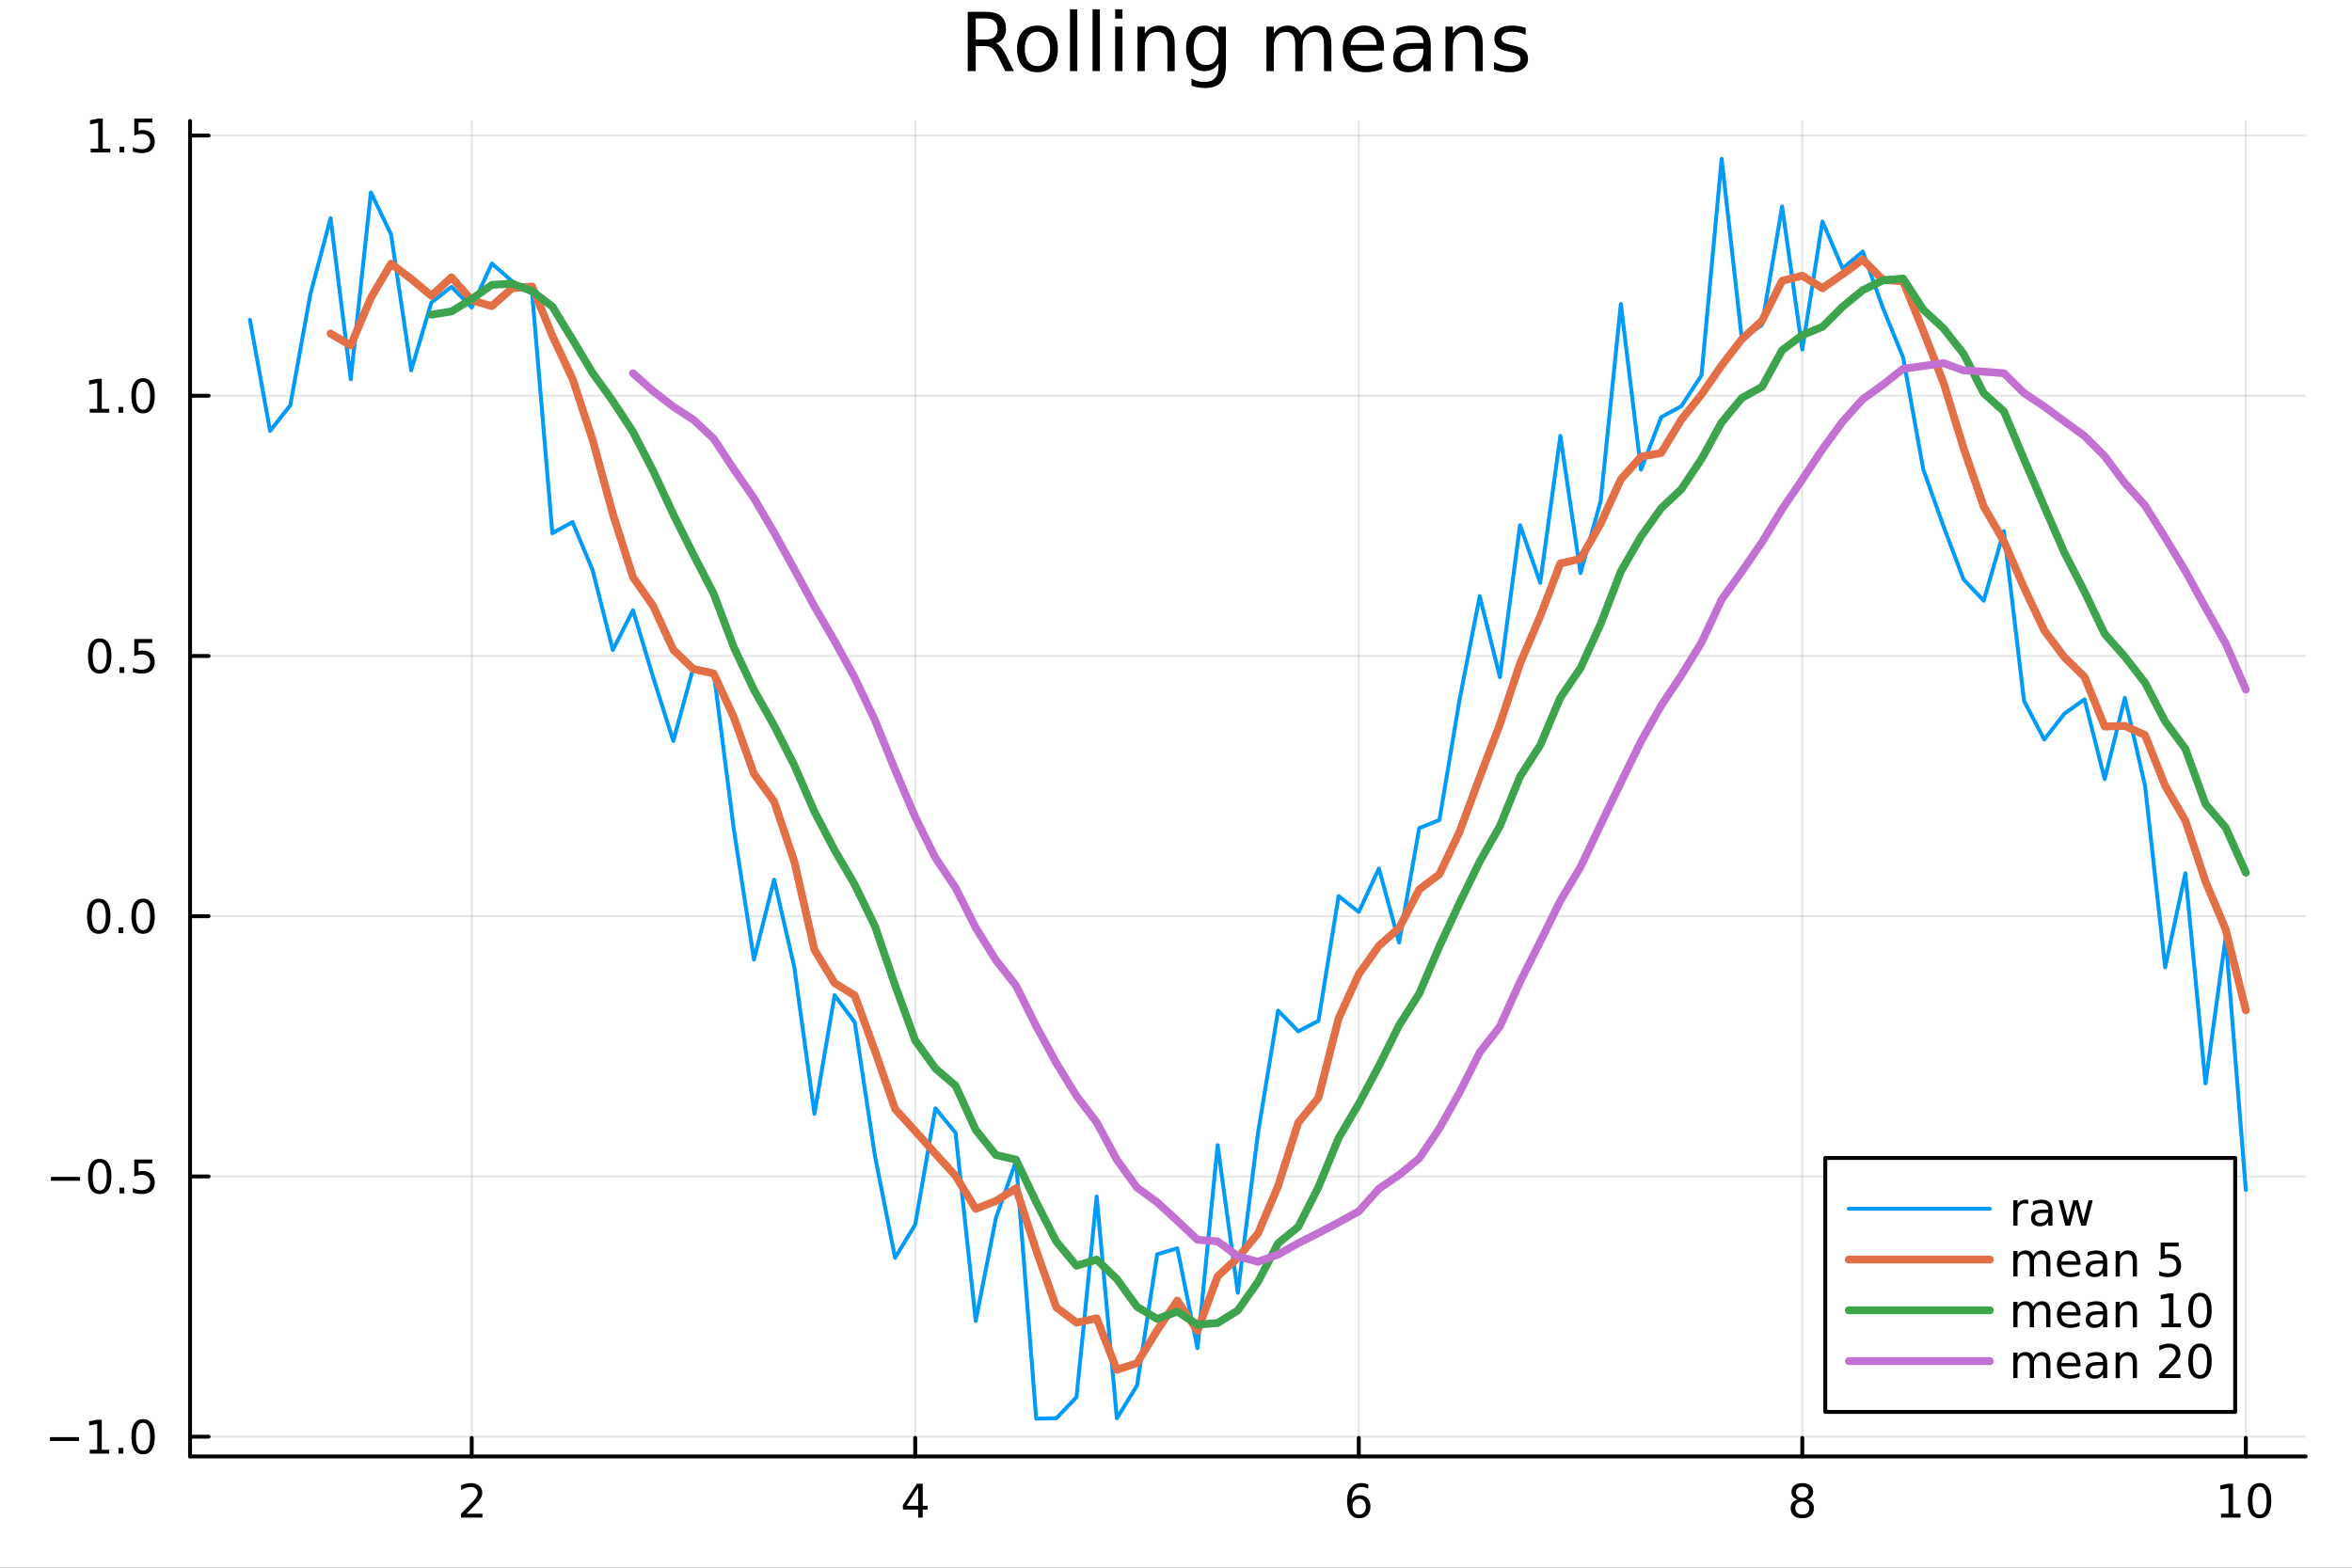<?xml version="1.0" encoding="utf-8"?>
<svg xmlns="http://www.w3.org/2000/svg" xmlns:xlink="http://www.w3.org/1999/xlink" width="600" height="400" viewBox="0 0 2400 1600">
<rect x="0" y="0" width="2400" height="1600" fill="#333333" stroke="none"/>
<defs>
  <clipPath id="clip680">
    <rect x="0" y="0" width="2400" height="1600"/>
  </clipPath>
</defs>
<path clip-path="url(#clip680)" d="M0 1600 L2400 1600 L2400 0 L0 0  Z" fill="#ffffff" fill-rule="evenodd" fill-opacity="1"/>
<defs>
  <clipPath id="clip681">
    <rect x="480" y="0" width="1681" height="1600"/>
  </clipPath>
</defs>
<path clip-path="url(#clip680)" d="M193.936 1486.45 L2352.76 1486.45 L2352.76 123.472 L193.936 123.472  Z" fill="#ffffff" fill-rule="evenodd" fill-opacity="1"/>
<defs>
  <clipPath id="clip682">
    <rect x="193" y="123" width="2160" height="1364"/>
  </clipPath>
</defs>
<polyline clip-path="url(#clip682)" style="stroke:#000000; stroke-linecap:round; stroke-linejoin:round; stroke-width:2; stroke-opacity:0.1; fill:none" points="481.326,1486.45 481.326,123.472 "/>
<polyline clip-path="url(#clip682)" style="stroke:#000000; stroke-linecap:round; stroke-linejoin:round; stroke-width:2; stroke-opacity:0.1; fill:none" points="933.909,1486.45 933.909,123.472 "/>
<polyline clip-path="url(#clip682)" style="stroke:#000000; stroke-linecap:round; stroke-linejoin:round; stroke-width:2; stroke-opacity:0.1; fill:none" points="1386.49,1486.45 1386.49,123.472 "/>
<polyline clip-path="url(#clip682)" style="stroke:#000000; stroke-linecap:round; stroke-linejoin:round; stroke-width:2; stroke-opacity:0.1; fill:none" points="1839.07,1486.45 1839.07,123.472 "/>
<polyline clip-path="url(#clip682)" style="stroke:#000000; stroke-linecap:round; stroke-linejoin:round; stroke-width:2; stroke-opacity:0.1; fill:none" points="2291.66,1486.45 2291.66,123.472 "/>
<polyline clip-path="url(#clip682)" style="stroke:#000000; stroke-linecap:round; stroke-linejoin:round; stroke-width:2; stroke-opacity:0.1; fill:none" points="193.936,1466.3 2352.76,1466.3 "/>
<polyline clip-path="url(#clip682)" style="stroke:#000000; stroke-linecap:round; stroke-linejoin:round; stroke-width:2; stroke-opacity:0.1; fill:none" points="193.936,1200.7 2352.76,1200.7 "/>
<polyline clip-path="url(#clip682)" style="stroke:#000000; stroke-linecap:round; stroke-linejoin:round; stroke-width:2; stroke-opacity:0.1; fill:none" points="193.936,935.105 2352.76,935.105 "/>
<polyline clip-path="url(#clip682)" style="stroke:#000000; stroke-linecap:round; stroke-linejoin:round; stroke-width:2; stroke-opacity:0.1; fill:none" points="193.936,669.509 2352.76,669.509 "/>
<polyline clip-path="url(#clip682)" style="stroke:#000000; stroke-linecap:round; stroke-linejoin:round; stroke-width:2; stroke-opacity:0.1; fill:none" points="193.936,403.914 2352.76,403.914 "/>
<polyline clip-path="url(#clip682)" style="stroke:#000000; stroke-linecap:round; stroke-linejoin:round; stroke-width:2; stroke-opacity:0.1; fill:none" points="193.936,138.318 2352.76,138.318 "/>
<polyline clip-path="url(#clip680)" style="stroke:#000000; stroke-linecap:round; stroke-linejoin:round; stroke-width:4; stroke-opacity:1; fill:none" points="193.936,1486.45 2352.76,1486.45 "/>
<polyline clip-path="url(#clip680)" style="stroke:#000000; stroke-linecap:round; stroke-linejoin:round; stroke-width:4; stroke-opacity:1; fill:none" points="481.326,1486.45 481.326,1467.55 "/>
<polyline clip-path="url(#clip680)" style="stroke:#000000; stroke-linecap:round; stroke-linejoin:round; stroke-width:4; stroke-opacity:1; fill:none" points="933.909,1486.45 933.909,1467.55 "/>
<polyline clip-path="url(#clip680)" style="stroke:#000000; stroke-linecap:round; stroke-linejoin:round; stroke-width:4; stroke-opacity:1; fill:none" points="1386.49,1486.45 1386.49,1467.55 "/>
<polyline clip-path="url(#clip680)" style="stroke:#000000; stroke-linecap:round; stroke-linejoin:round; stroke-width:4; stroke-opacity:1; fill:none" points="1839.07,1486.45 1839.07,1467.55 "/>
<polyline clip-path="url(#clip680)" style="stroke:#000000; stroke-linecap:round; stroke-linejoin:round; stroke-width:4; stroke-opacity:1; fill:none" points="2291.66,1486.45 2291.66,1467.55 "/>
<path clip-path="url(#clip680)" d="M475.979 1544.91 L492.298 1544.91 L492.298 1548.85 L470.354 1548.85 L470.354 1544.91 Q473.016 1542.16 477.599 1537.53 Q482.206 1532.88 483.386 1531.53 Q485.632 1529.01 486.511 1527.27 Q487.414 1525.51 487.414 1523.82 Q487.414 1521.07 485.47 1519.33 Q483.548 1517.6 480.446 1517.6 Q478.247 1517.6 475.794 1518.36 Q473.363 1519.13 470.585 1520.68 L470.585 1515.95 Q473.409 1514.82 475.863 1514.24 Q478.317 1513.66 480.354 1513.66 Q485.724 1513.66 488.919 1516.35 Q492.113 1519.03 492.113 1523.52 Q492.113 1525.65 491.303 1527.57 Q490.516 1529.47 488.409 1532.07 Q487.831 1532.74 484.729 1535.95 Q481.627 1539.15 475.979 1544.91 Z" fill="#000000" fill-rule="nonzero" fill-opacity="1" /><path clip-path="url(#clip680)" d="M936.918 1518.36 L925.113 1536.81 L936.918 1536.81 L936.918 1518.36 M935.691 1514.29 L941.571 1514.29 L941.571 1536.81 L946.501 1536.81 L946.501 1540.7 L941.571 1540.7 L941.571 1548.85 L936.918 1548.85 L936.918 1540.7 L921.316 1540.7 L921.316 1536.19 L935.691 1514.29 Z" fill="#000000" fill-rule="nonzero" fill-opacity="1" /><path clip-path="url(#clip680)" d="M1386.9 1529.7 Q1383.75 1529.7 1381.9 1531.86 Q1380.07 1534.01 1380.07 1537.76 Q1380.07 1541.49 1381.9 1543.66 Q1383.75 1545.82 1386.9 1545.82 Q1390.04 1545.82 1391.87 1543.66 Q1393.73 1541.49 1393.73 1537.76 Q1393.73 1534.01 1391.87 1531.86 Q1390.04 1529.7 1386.9 1529.7 M1396.18 1515.05 L1396.18 1519.31 Q1394.42 1518.48 1392.61 1518.04 Q1390.83 1517.6 1389.07 1517.6 Q1384.44 1517.6 1381.99 1520.72 Q1379.56 1523.85 1379.21 1530.17 Q1380.58 1528.15 1382.64 1527.09 Q1384.7 1526 1387.17 1526 Q1392.38 1526 1395.39 1529.17 Q1398.42 1532.32 1398.42 1537.76 Q1398.42 1543.08 1395.28 1546.3 Q1392.13 1549.52 1386.9 1549.52 Q1380.9 1549.52 1377.73 1544.94 Q1374.56 1540.33 1374.56 1531.6 Q1374.56 1523.41 1378.45 1518.55 Q1382.34 1513.66 1388.89 1513.66 Q1390.65 1513.66 1392.43 1514.01 Q1394.23 1514.36 1396.18 1515.05 Z" fill="#000000" fill-rule="nonzero" fill-opacity="1" /><path clip-path="url(#clip680)" d="M1839.07 1532.44 Q1835.74 1532.44 1833.82 1534.22 Q1831.92 1536 1831.92 1539.13 Q1831.92 1542.25 1833.82 1544.03 Q1835.74 1545.82 1839.07 1545.82 Q1842.41 1545.82 1844.33 1544.03 Q1846.25 1542.23 1846.25 1539.13 Q1846.25 1536 1844.33 1534.22 Q1842.43 1532.44 1839.07 1532.44 M1834.4 1530.45 Q1831.39 1529.7 1829.7 1527.64 Q1828.03 1525.58 1828.03 1522.62 Q1828.03 1518.48 1830.97 1516.07 Q1833.94 1513.66 1839.07 1513.66 Q1844.24 1513.66 1847.18 1516.07 Q1850.12 1518.48 1850.12 1522.62 Q1850.12 1525.58 1848.43 1527.64 Q1846.76 1529.7 1843.77 1530.45 Q1847.15 1531.23 1849.03 1533.52 Q1850.93 1535.82 1850.93 1539.13 Q1850.93 1544.15 1847.85 1546.83 Q1844.79 1549.52 1839.07 1549.52 Q1833.36 1549.52 1830.28 1546.83 Q1827.22 1544.15 1827.22 1539.13 Q1827.22 1535.82 1829.12 1533.52 Q1831.02 1531.23 1834.4 1530.45 M1832.69 1523.06 Q1832.69 1525.75 1834.35 1527.25 Q1836.04 1528.76 1839.07 1528.76 Q1842.08 1528.76 1843.77 1527.25 Q1845.49 1525.75 1845.49 1523.06 Q1845.49 1520.38 1843.77 1518.87 Q1842.08 1517.37 1839.07 1517.37 Q1836.04 1517.37 1834.35 1518.87 Q1832.69 1520.38 1832.69 1523.06 Z" fill="#000000" fill-rule="nonzero" fill-opacity="1" /><path clip-path="url(#clip680)" d="M2266.34 1544.91 L2273.98 1544.91 L2273.98 1518.55 L2265.67 1520.21 L2265.67 1515.95 L2273.94 1514.29 L2278.61 1514.29 L2278.61 1544.91 L2286.25 1544.91 L2286.25 1548.85 L2266.34 1548.85 L2266.34 1544.91 Z" fill="#000000" fill-rule="nonzero" fill-opacity="1" /><path clip-path="url(#clip680)" d="M2305.7 1517.37 Q2302.09 1517.37 2300.26 1520.93 Q2298.45 1524.47 2298.45 1531.6 Q2298.45 1538.71 2300.26 1542.27 Q2302.09 1545.82 2305.7 1545.82 Q2309.33 1545.82 2311.14 1542.27 Q2312.96 1538.71 2312.96 1531.6 Q2312.96 1524.47 2311.14 1520.93 Q2309.33 1517.37 2305.7 1517.37 M2305.7 1513.66 Q2311.51 1513.66 2314.56 1518.27 Q2317.64 1522.85 2317.64 1531.6 Q2317.64 1540.33 2314.56 1544.94 Q2311.51 1549.52 2305.7 1549.52 Q2299.89 1549.52 2296.81 1544.94 Q2293.75 1540.33 2293.75 1531.6 Q2293.75 1522.85 2296.81 1518.27 Q2299.89 1513.66 2305.7 1513.66 Z" fill="#000000" fill-rule="nonzero" fill-opacity="1" /><polyline clip-path="url(#clip680)" style="stroke:#000000; stroke-linecap:round; stroke-linejoin:round; stroke-width:4; stroke-opacity:1; fill:none" points="193.936,1486.45 193.936,123.472 "/>
<polyline clip-path="url(#clip680)" style="stroke:#000000; stroke-linecap:round; stroke-linejoin:round; stroke-width:4; stroke-opacity:1; fill:none" points="193.936,1466.3 212.834,1466.3 "/>
<polyline clip-path="url(#clip680)" style="stroke:#000000; stroke-linecap:round; stroke-linejoin:round; stroke-width:4; stroke-opacity:1; fill:none" points="193.936,1200.7 212.834,1200.7 "/>
<polyline clip-path="url(#clip680)" style="stroke:#000000; stroke-linecap:round; stroke-linejoin:round; stroke-width:4; stroke-opacity:1; fill:none" points="193.936,935.105 212.834,935.105 "/>
<polyline clip-path="url(#clip680)" style="stroke:#000000; stroke-linecap:round; stroke-linejoin:round; stroke-width:4; stroke-opacity:1; fill:none" points="193.936,669.509 212.834,669.509 "/>
<polyline clip-path="url(#clip680)" style="stroke:#000000; stroke-linecap:round; stroke-linejoin:round; stroke-width:4; stroke-opacity:1; fill:none" points="193.936,403.914 212.834,403.914 "/>
<polyline clip-path="url(#clip680)" style="stroke:#000000; stroke-linecap:round; stroke-linejoin:round; stroke-width:4; stroke-opacity:1; fill:none" points="193.936,138.318 212.834,138.318 "/>
<path clip-path="url(#clip680)" d="M50.992 1466.75 L80.668 1466.75 L80.668 1470.68 L50.992 1470.68 L50.992 1466.75 Z" fill="#000000" fill-rule="nonzero" fill-opacity="1" /><path clip-path="url(#clip680)" d="M91.571 1479.64 L99.21 1479.64 L99.21 1453.27 L90.899 1454.94 L90.899 1450.68 L99.163 1449.02 L103.839 1449.02 L103.839 1479.64 L111.478 1479.64 L111.478 1483.58 L91.571 1483.58 L91.571 1479.64 Z" fill="#000000" fill-rule="nonzero" fill-opacity="1" /><path clip-path="url(#clip680)" d="M120.922 1477.7 L125.807 1477.7 L125.807 1483.58 L120.922 1483.58 L120.922 1477.7 Z" fill="#000000" fill-rule="nonzero" fill-opacity="1" /><path clip-path="url(#clip680)" d="M145.992 1452.09 Q142.381 1452.09 140.552 1455.66 Q138.746 1459.2 138.746 1466.33 Q138.746 1473.44 140.552 1477 Q142.381 1480.54 145.992 1480.54 Q149.626 1480.54 151.431 1477 Q153.26 1473.44 153.26 1466.33 Q153.26 1459.2 151.431 1455.66 Q149.626 1452.09 145.992 1452.09 M145.992 1448.39 Q151.802 1448.39 154.857 1453 Q157.936 1457.58 157.936 1466.33 Q157.936 1475.06 154.857 1479.66 Q151.802 1484.25 145.992 1484.25 Q140.181 1484.25 137.103 1479.66 Q134.047 1475.06 134.047 1466.33 Q134.047 1457.58 137.103 1453 Q140.181 1448.39 145.992 1448.39 Z" fill="#000000" fill-rule="nonzero" fill-opacity="1" /><path clip-path="url(#clip680)" d="M51.987 1201.15 L81.663 1201.15 L81.663 1205.09 L51.987 1205.09 L51.987 1201.15 Z" fill="#000000" fill-rule="nonzero" fill-opacity="1" /><path clip-path="url(#clip680)" d="M101.756 1186.5 Q98.145 1186.5 96.316 1190.06 Q94.51 1193.61 94.51 1200.73 Q94.51 1207.84 96.316 1211.41 Q98.145 1214.95 101.756 1214.95 Q105.39 1214.95 107.196 1211.41 Q109.024 1207.84 109.024 1200.73 Q109.024 1193.61 107.196 1190.06 Q105.39 1186.5 101.756 1186.5 M101.756 1182.8 Q107.566 1182.8 110.621 1187.4 Q113.7 1191.98 113.7 1200.73 Q113.7 1209.46 110.621 1214.07 Q107.566 1218.65 101.756 1218.65 Q95.946 1218.65 92.867 1214.07 Q89.811 1209.46 89.811 1200.73 Q89.811 1191.98 92.867 1187.4 Q95.946 1182.8 101.756 1182.8 Z" fill="#000000" fill-rule="nonzero" fill-opacity="1" /><path clip-path="url(#clip680)" d="M121.918 1212.1 L126.802 1212.1 L126.802 1217.98 L121.918 1217.98 L121.918 1212.1 Z" fill="#000000" fill-rule="nonzero" fill-opacity="1" /><path clip-path="url(#clip680)" d="M137.033 1183.42 L155.39 1183.42 L155.39 1187.36 L141.316 1187.36 L141.316 1195.83 Q142.334 1195.48 143.353 1195.32 Q144.371 1195.13 145.39 1195.13 Q151.177 1195.13 154.556 1198.3 Q157.936 1201.48 157.936 1206.89 Q157.936 1212.47 154.464 1215.57 Q150.992 1218.65 144.672 1218.65 Q142.496 1218.65 140.228 1218.28 Q137.982 1217.91 135.575 1217.17 L135.575 1212.47 Q137.658 1213.61 139.881 1214.16 Q142.103 1214.72 144.58 1214.72 Q148.584 1214.72 150.922 1212.61 Q153.26 1210.5 153.26 1206.89 Q153.26 1203.28 150.922 1201.17 Q148.584 1199.07 144.58 1199.07 Q142.705 1199.07 140.83 1199.48 Q138.978 1199.9 137.033 1200.78 L137.033 1183.42 Z" fill="#000000" fill-rule="nonzero" fill-opacity="1" /><path clip-path="url(#clip680)" d="M100.76 920.903 Q97.149 920.903 95.321 924.468 Q93.515 928.01 93.515 935.139 Q93.515 942.246 95.321 945.811 Q97.149 949.352 100.76 949.352 Q104.395 949.352 106.2 945.811 Q108.029 942.246 108.029 935.139 Q108.029 928.01 106.2 924.468 Q104.395 920.903 100.76 920.903 M100.76 917.2 Q106.571 917.2 109.626 921.806 Q112.705 926.389 112.705 935.139 Q112.705 943.866 109.626 948.473 Q106.571 953.056 100.76 953.056 Q94.95 953.056 91.871 948.473 Q88.816 943.866 88.816 935.139 Q88.816 926.389 91.871 921.806 Q94.95 917.2 100.76 917.2 Z" fill="#000000" fill-rule="nonzero" fill-opacity="1" /><path clip-path="url(#clip680)" d="M120.922 946.505 L125.807 946.505 L125.807 952.385 L120.922 952.385 L120.922 946.505 Z" fill="#000000" fill-rule="nonzero" fill-opacity="1" /><path clip-path="url(#clip680)" d="M145.992 920.903 Q142.381 920.903 140.552 924.468 Q138.746 928.01 138.746 935.139 Q138.746 942.246 140.552 945.811 Q142.381 949.352 145.992 949.352 Q149.626 949.352 151.431 945.811 Q153.26 942.246 153.26 935.139 Q153.26 928.01 151.431 924.468 Q149.626 920.903 145.992 920.903 M145.992 917.2 Q151.802 917.2 154.857 921.806 Q157.936 926.389 157.936 935.139 Q157.936 943.866 154.857 948.473 Q151.802 953.056 145.992 953.056 Q140.181 953.056 137.103 948.473 Q134.047 943.866 134.047 935.139 Q134.047 926.389 137.103 921.806 Q140.181 917.2 145.992 917.2 Z" fill="#000000" fill-rule="nonzero" fill-opacity="1" /><path clip-path="url(#clip680)" d="M101.756 655.308 Q98.145 655.308 96.316 658.873 Q94.51 662.414 94.51 669.544 Q94.51 676.65 96.316 680.215 Q98.145 683.757 101.756 683.757 Q105.39 683.757 107.196 680.215 Q109.024 676.65 109.024 669.544 Q109.024 662.414 107.196 658.873 Q105.39 655.308 101.756 655.308 M101.756 651.604 Q107.566 651.604 110.621 656.211 Q113.7 660.794 113.7 669.544 Q113.7 678.271 110.621 682.877 Q107.566 687.46 101.756 687.46 Q95.946 687.46 92.867 682.877 Q89.811 678.271 89.811 669.544 Q89.811 660.794 92.867 656.211 Q95.946 651.604 101.756 651.604 Z" fill="#000000" fill-rule="nonzero" fill-opacity="1" /><path clip-path="url(#clip680)" d="M121.918 680.909 L126.802 680.909 L126.802 686.789 L121.918 686.789 L121.918 680.909 Z" fill="#000000" fill-rule="nonzero" fill-opacity="1" /><path clip-path="url(#clip680)" d="M137.033 652.229 L155.39 652.229 L155.39 656.164 L141.316 656.164 L141.316 664.636 Q142.334 664.289 143.353 664.127 Q144.371 663.942 145.39 663.942 Q151.177 663.942 154.556 667.113 Q157.936 670.285 157.936 675.701 Q157.936 681.28 154.464 684.382 Q150.992 687.46 144.672 687.46 Q142.496 687.46 140.228 687.09 Q137.982 686.72 135.575 685.979 L135.575 681.28 Q137.658 682.414 139.881 682.97 Q142.103 683.525 144.58 683.525 Q148.584 683.525 150.922 681.419 Q153.26 679.312 153.26 675.701 Q153.26 672.09 150.922 669.984 Q148.584 667.877 144.58 667.877 Q142.705 667.877 140.83 668.294 Q138.978 668.71 137.033 669.59 L137.033 652.229 Z" fill="#000000" fill-rule="nonzero" fill-opacity="1" /><path clip-path="url(#clip680)" d="M91.571 417.258 L99.21 417.258 L99.21 390.893 L90.899 392.559 L90.899 388.3 L99.163 386.634 L103.839 386.634 L103.839 417.258 L111.478 417.258 L111.478 421.194 L91.571 421.194 L91.571 417.258 Z" fill="#000000" fill-rule="nonzero" fill-opacity="1" /><path clip-path="url(#clip680)" d="M120.922 415.314 L125.807 415.314 L125.807 421.194 L120.922 421.194 L120.922 415.314 Z" fill="#000000" fill-rule="nonzero" fill-opacity="1" /><path clip-path="url(#clip680)" d="M145.992 389.712 Q142.381 389.712 140.552 393.277 Q138.746 396.819 138.746 403.948 Q138.746 411.055 140.552 414.62 Q142.381 418.161 145.992 418.161 Q149.626 418.161 151.431 414.62 Q153.26 411.055 153.26 403.948 Q153.26 396.819 151.431 393.277 Q149.626 389.712 145.992 389.712 M145.992 386.009 Q151.802 386.009 154.857 390.615 Q157.936 395.198 157.936 403.948 Q157.936 412.675 154.857 417.282 Q151.802 421.865 145.992 421.865 Q140.181 421.865 137.103 417.282 Q134.047 412.675 134.047 403.948 Q134.047 395.198 137.103 390.615 Q140.181 386.009 145.992 386.009 Z" fill="#000000" fill-rule="nonzero" fill-opacity="1" /><path clip-path="url(#clip680)" d="M92.566 151.663 L100.205 151.663 L100.205 125.297 L91.895 126.964 L91.895 122.705 L100.159 121.038 L104.834 121.038 L104.834 151.663 L112.473 151.663 L112.473 155.598 L92.566 155.598 L92.566 151.663 Z" fill="#000000" fill-rule="nonzero" fill-opacity="1" /><path clip-path="url(#clip680)" d="M121.918 149.718 L126.802 149.718 L126.802 155.598 L121.918 155.598 L121.918 149.718 Z" fill="#000000" fill-rule="nonzero" fill-opacity="1" /><path clip-path="url(#clip680)" d="M137.033 121.038 L155.39 121.038 L155.39 124.973 L141.316 124.973 L141.316 133.445 Q142.334 133.098 143.353 132.936 Q144.371 132.751 145.39 132.751 Q151.177 132.751 154.556 135.922 Q157.936 139.094 157.936 144.51 Q157.936 150.089 154.464 153.191 Q150.992 156.269 144.672 156.269 Q142.496 156.269 140.228 155.899 Q137.982 155.529 135.575 154.788 L135.575 150.089 Q137.658 151.223 139.881 151.779 Q142.103 152.334 144.58 152.334 Q148.584 152.334 150.922 150.228 Q153.26 148.121 153.26 144.51 Q153.26 140.899 150.922 138.793 Q148.584 136.686 144.58 136.686 Q142.705 136.686 140.83 137.103 Q138.978 137.519 137.033 138.399 L137.033 121.038 Z" fill="#000000" fill-rule="nonzero" fill-opacity="1" /><path clip-path="url(#clip680)" d="M1016.15 44.22 Q1018.79 45.111 1021.26 48.028 Q1023.77 50.944 1026.28 56.048 L1034.59 72.576 L1025.8 72.576 L1018.06 57.061 Q1015.06 50.985 1012.22 49 Q1009.43 47.015 1004.57 47.015 L995.656 47.015 L995.656 72.576 L987.474 72.576 L987.474 12.096 L1005.95 12.096 Q1016.32 12.096 1021.42 16.43 Q1026.52 20.765 1026.52 29.515 Q1026.52 35.227 1023.85 38.994 Q1021.22 42.761 1016.15 44.22 M995.656 18.82 L995.656 40.29 L1005.95 40.29 Q1011.86 40.29 1014.86 37.576 Q1017.9 34.822 1017.9 29.515 Q1017.9 24.208 1014.86 21.535 Q1011.86 18.82 1005.95 18.82 L995.656 18.82 Z" fill="#000000" fill-rule="nonzero" fill-opacity="1" /><path clip-path="url(#clip680)" d="M1058.65 32.431 Q1052.65 32.431 1049.17 37.131 Q1045.69 41.789 1045.69 49.931 Q1045.69 58.074 1049.13 62.773 Q1052.61 67.431 1058.65 67.431 Q1064.6 67.431 1068.09 62.732 Q1071.57 58.033 1071.57 49.931 Q1071.57 41.87 1068.09 37.171 Q1064.6 32.431 1058.65 32.431 M1058.65 26.112 Q1068.37 26.112 1073.92 32.431 Q1079.47 38.751 1079.47 49.931 Q1079.47 61.071 1073.92 67.431 Q1068.37 73.751 1058.65 73.751 Q1048.89 73.751 1043.34 67.431 Q1037.83 61.071 1037.83 49.931 Q1037.83 38.751 1043.34 32.431 Q1048.89 26.112 1058.65 26.112 Z" fill="#000000" fill-rule="nonzero" fill-opacity="1" /><path clip-path="url(#clip680)" d="M1091.82 9.544 L1099.28 9.544 L1099.28 72.576 L1091.82 72.576 L1091.82 9.544 Z" fill="#000000" fill-rule="nonzero" fill-opacity="1" /><path clip-path="url(#clip680)" d="M1114.87 9.544 L1122.33 9.544 L1122.33 72.576 L1114.87 72.576 L1114.87 9.544 Z" fill="#000000" fill-rule="nonzero" fill-opacity="1" /><path clip-path="url(#clip680)" d="M1137.92 27.206 L1145.38 27.206 L1145.38 72.576 L1137.92 72.576 L1137.92 27.206 M1137.92 9.544 L1145.38 9.544 L1145.38 18.983 L1137.92 18.983 L1137.92 9.544 Z" fill="#000000" fill-rule="nonzero" fill-opacity="1" /><path clip-path="url(#clip680)" d="M1198.69 45.192 L1198.69 72.576 L1191.23 72.576 L1191.23 45.435 Q1191.23 38.994 1188.72 35.794 Q1186.21 32.594 1181.19 32.594 Q1175.15 32.594 1171.67 36.442 Q1168.18 40.29 1168.18 46.934 L1168.18 72.576 L1160.69 72.576 L1160.69 27.206 L1168.18 27.206 L1168.18 34.254 Q1170.86 30.163 1174.46 28.138 Q1178.11 26.112 1182.85 26.112 Q1190.67 26.112 1194.68 30.973 Q1198.69 35.794 1198.69 45.192 Z" fill="#000000" fill-rule="nonzero" fill-opacity="1" /><path clip-path="url(#clip680)" d="M1243.41 49.364 Q1243.41 41.263 1240.05 36.806 Q1236.73 32.35 1230.69 32.35 Q1224.69 32.35 1221.33 36.806 Q1218.01 41.263 1218.01 49.364 Q1218.01 57.426 1221.33 61.882 Q1224.69 66.338 1230.69 66.338 Q1236.73 66.338 1240.05 61.882 Q1243.41 57.426 1243.41 49.364 M1250.86 66.945 Q1250.86 78.531 1245.72 84.162 Q1240.57 89.833 1229.96 89.833 Q1226.03 89.833 1222.55 89.225 Q1219.06 88.658 1215.78 87.443 L1215.78 80.192 Q1219.06 81.974 1222.26 82.825 Q1225.46 83.675 1228.79 83.675 Q1236.12 83.675 1239.76 79.827 Q1243.41 76.019 1243.41 68.282 L1243.41 64.596 Q1241.1 68.606 1237.5 70.591 Q1233.89 72.576 1228.87 72.576 Q1220.52 72.576 1215.42 66.216 Q1210.31 59.856 1210.31 49.364 Q1210.31 38.832 1215.42 32.472 Q1220.52 26.112 1228.87 26.112 Q1233.89 26.112 1237.5 28.097 Q1241.1 30.082 1243.41 34.092 L1243.41 27.206 L1250.86 27.206 L1250.86 66.945 Z" fill="#000000" fill-rule="nonzero" fill-opacity="1" /><path clip-path="url(#clip680)" d="M1327.91 35.915 Q1330.71 30.892 1334.6 28.502 Q1338.48 26.112 1343.75 26.112 Q1350.84 26.112 1354.69 31.095 Q1358.54 36.037 1358.54 45.192 L1358.54 72.576 L1351.04 72.576 L1351.04 45.435 Q1351.04 38.913 1348.73 35.753 Q1346.42 32.594 1341.68 32.594 Q1335.89 32.594 1332.53 36.442 Q1329.17 40.29 1329.17 46.934 L1329.17 72.576 L1321.67 72.576 L1321.67 45.435 Q1321.67 38.873 1319.36 35.753 Q1317.06 32.594 1312.23 32.594 Q1306.52 32.594 1303.16 36.482 Q1299.8 40.331 1299.8 46.934 L1299.8 72.576 L1292.3 72.576 L1292.3 27.206 L1299.8 27.206 L1299.8 34.254 Q1302.35 30.082 1305.92 28.097 Q1309.48 26.112 1314.38 26.112 Q1319.32 26.112 1322.77 28.624 Q1326.25 31.135 1327.91 35.915 Z" fill="#000000" fill-rule="nonzero" fill-opacity="1" /><path clip-path="url(#clip680)" d="M1412.21 48.028 L1412.21 51.673 L1377.94 51.673 Q1378.43 59.37 1382.56 63.421 Q1386.73 67.431 1394.14 67.431 Q1398.44 67.431 1402.45 66.378 Q1406.5 65.325 1410.47 63.218 L1410.47 70.267 Q1406.46 71.968 1402.25 72.86 Q1398.03 73.751 1393.7 73.751 Q1382.84 73.751 1376.48 67.431 Q1370.16 61.112 1370.16 50.337 Q1370.16 39.197 1376.16 32.675 Q1382.19 26.112 1392.4 26.112 Q1401.56 26.112 1406.86 32.026 Q1412.21 37.9 1412.21 48.028 M1404.76 45.84 Q1404.68 39.723 1401.31 36.077 Q1397.99 32.431 1392.48 32.431 Q1386.24 32.431 1382.48 35.956 Q1378.75 39.48 1378.18 45.88 L1404.76 45.84 Z" fill="#000000" fill-rule="nonzero" fill-opacity="1" /><path clip-path="url(#clip680)" d="M1445.06 49.769 Q1436.03 49.769 1432.55 51.835 Q1429.06 53.901 1429.06 58.884 Q1429.06 62.854 1431.66 65.203 Q1434.29 67.512 1438.78 67.512 Q1444.98 67.512 1448.71 63.137 Q1452.48 58.722 1452.48 51.43 L1452.48 49.769 L1445.06 49.769 M1459.93 46.691 L1459.93 72.576 L1452.48 72.576 L1452.48 65.689 Q1449.92 69.821 1446.12 71.806 Q1442.31 73.751 1436.8 73.751 Q1429.83 73.751 1425.7 69.862 Q1421.61 65.933 1421.61 59.37 Q1421.61 51.714 1426.71 47.825 Q1431.86 43.936 1442.03 43.936 L1452.48 43.936 L1452.48 43.207 Q1452.48 38.062 1449.07 35.267 Q1445.71 32.431 1439.6 32.431 Q1435.71 32.431 1432.02 33.363 Q1428.33 34.295 1424.93 36.158 L1424.93 29.272 Q1429.02 27.692 1432.87 26.922 Q1436.72 26.112 1440.36 26.112 Q1450.21 26.112 1455.07 31.216 Q1459.93 36.32 1459.93 46.691 Z" fill="#000000" fill-rule="nonzero" fill-opacity="1" /><path clip-path="url(#clip680)" d="M1513 45.192 L1513 72.576 L1505.54 72.576 L1505.54 45.435 Q1505.54 38.994 1503.03 35.794 Q1500.52 32.594 1495.5 32.594 Q1489.46 32.594 1485.98 36.442 Q1482.49 40.29 1482.49 46.934 L1482.49 72.576 L1475 72.576 L1475 27.206 L1482.49 27.206 L1482.49 34.254 Q1485.17 30.163 1488.77 28.138 Q1492.42 26.112 1497.16 26.112 Q1504.98 26.112 1508.99 30.973 Q1513 35.794 1513 45.192 Z" fill="#000000" fill-rule="nonzero" fill-opacity="1" /><path clip-path="url(#clip680)" d="M1556.79 28.543 L1556.79 35.591 Q1553.63 33.971 1550.23 33.161 Q1546.82 32.35 1543.18 32.35 Q1537.63 32.35 1534.83 34.052 Q1532.08 35.753 1532.08 39.156 Q1532.08 41.749 1534.06 43.248 Q1536.05 44.706 1542.04 46.043 L1544.59 46.61 Q1552.53 48.311 1555.86 51.43 Q1559.22 54.509 1559.22 60.059 Q1559.22 66.378 1554.2 70.064 Q1549.21 73.751 1540.46 73.751 Q1536.82 73.751 1532.85 73.022 Q1528.92 72.333 1524.54 70.915 L1524.54 63.218 Q1528.67 65.365 1532.68 66.459 Q1536.7 67.512 1540.62 67.512 Q1545.89 67.512 1548.73 65.73 Q1551.56 63.907 1551.56 60.626 Q1551.56 57.588 1549.5 55.967 Q1547.47 54.347 1540.54 52.848 L1537.95 52.24 Q1531.02 50.782 1527.95 47.785 Q1524.87 44.746 1524.87 39.48 Q1524.87 33.08 1529.4 29.596 Q1533.94 26.112 1542.29 26.112 Q1546.42 26.112 1550.06 26.72 Q1553.71 27.327 1556.79 28.543 Z" fill="#000000" fill-rule="nonzero" fill-opacity="1" /><polyline clip-path="url(#clip682)" style="stroke:#009af9; stroke-linecap:round; stroke-linejoin:round; stroke-width:4; stroke-opacity:1; fill:none" points="255.035,326.433 275.607,439.755 296.179,413.69 316.751,300.014 337.322,222.636 357.894,387.121 378.466,196.401 399.038,239.302 419.61,377.977 440.182,308.681 460.754,292.735 481.326,313.765 501.898,268.911 522.47,286.972 543.042,299.7 563.614,544.203 584.186,532.826 604.758,582.008 625.33,663.425 645.902,622.815 666.474,691.149 687.046,756.313 707.617,680.917 728.189,685.514 748.761,846.186 769.333,979.369 789.905,897.756 810.477,986.897 831.049,1136.74 851.621,1015.76 872.193,1043.29 892.765,1179.57 913.337,1283.7 933.909,1249.78 954.481,1131.18 975.053,1156.07 995.625,1348.24 1016.2,1243.29 1036.77,1184.91 1057.34,1447.87 1077.91,1447.47 1098.48,1425.92 1119.06,1221.11 1139.63,1447.5 1160.2,1414.19 1180.77,1280.18 1201.34,1274.01 1221.92,1375.93 1242.49,1168.76 1263.06,1319.35 1283.63,1156.65 1304.2,1031.42 1324.78,1052.57 1345.35,1041.93 1365.92,914.55 1386.49,930.825 1407.06,886.418 1427.64,961.906 1448.21,845.166 1468.78,836.871 1489.35,714.156 1509.92,608.428 1530.5,691.087 1551.07,535.993 1571.64,594.829 1592.21,444.882 1612.78,584.884 1633.35,511.339 1653.93,310.3 1674.5,479.358 1695.07,425.763 1715.64,414.558 1736.21,383.052 1756.79,162.047 1777.36,345.591 1797.93,331.655 1818.5,210.722 1839.07,356.826 1859.65,226.067 1880.22,274.013 1900.79,256.695 1921.36,314.408 1941.93,364.685 1962.51,479.019 1983.08,536.956 2003.65,591.389 2024.22,613.128 2044.79,542.045 2065.37,715.404 2085.94,754.793 2106.51,728.382 2127.08,713.736 2147.65,795.158 2168.23,712.217 2188.8,801.736 2209.37,987.232 2229.94,891.205 2250.51,1105.8 2271.09,956.652 2291.66,1214.4 "/>
<polyline clip-path="url(#clip682)" style="stroke:#e26f46; stroke-linecap:round; stroke-linejoin:round; stroke-width:8; stroke-opacity:1; fill:none" points="337.322,340.506 357.894,352.643 378.466,303.973 399.038,269.095 419.61,284.687 440.182,301.896 460.754,283.019 481.326,306.492 501.898,312.414 522.47,294.213 543.042,292.417 563.614,342.71 584.186,386.522 604.758,449.142 625.33,524.432 645.902,589.055 666.474,618.445 687.046,663.142 707.617,682.924 728.189,687.342 748.761,732.016 769.333,789.66 789.905,817.948 810.477,879.145 831.049,969.389 851.621,1003.3 872.193,1016.09 892.765,1072.45 913.337,1131.81 933.909,1154.42 954.481,1177.5 975.053,1200.06 995.625,1233.79 1016.2,1225.71 1036.77,1212.74 1057.34,1276.08 1077.91,1334.36 1098.48,1349.89 1119.06,1345.46 1139.63,1397.98 1160.2,1391.24 1180.77,1357.78 1201.34,1327.4 1221.92,1358.36 1242.49,1302.61 1263.06,1283.65 1283.63,1258.94 1304.2,1210.42 1324.78,1145.75 1345.35,1120.39 1365.92,1039.42 1386.49,994.26 1407.06,965.259 1427.64,947.127 1448.21,907.773 1468.78,892.237 1489.35,848.904 1509.92,793.305 1530.5,739.142 1551.07,677.307 1571.64,628.899 1592.21,575.044 1612.78,570.335 1633.35,534.385 1653.93,489.247 1674.5,466.152 1695.07,462.329 1715.64,428.263 1736.21,402.606 1756.79,372.956 1777.36,346.202 1797.93,327.38 1818.5,286.613 1839.07,281.368 1859.65,294.172 1880.22,279.857 1900.79,264.865 1921.36,285.602 1941.93,287.174 1962.51,337.764 1983.08,390.353 2003.65,457.291 2024.22,517.036 2044.79,552.508 2065.37,599.785 2085.94,643.352 2106.51,670.751 2127.08,690.872 2147.65,741.495 2168.23,740.857 2188.8,750.246 2209.37,802.016 2229.94,837.51 2250.51,899.639 2271.09,948.526 2291.66,1031.06 "/>
<polyline clip-path="url(#clip682)" style="stroke:#3da44d; stroke-linecap:round; stroke-linejoin:round; stroke-width:8; stroke-opacity:1; fill:none" points="440.182,321.201 460.754,317.831 481.326,305.232 501.898,290.754 522.47,289.45 543.042,297.157 563.614,312.865 584.186,346.507 604.758,380.778 625.33,409.323 645.902,440.736 666.474,480.577 687.046,524.832 707.617,566.033 728.189,605.887 748.761,660.536 769.333,704.052 789.905,740.545 810.477,781.034 831.049,828.365 851.621,867.66 872.193,902.874 892.765,945.199 913.337,1005.48 933.909,1061.9 954.481,1090.4 975.053,1108.07 995.625,1153.12 1016.2,1178.76 1036.77,1183.58 1057.34,1226.79 1077.91,1267.21 1098.48,1291.84 1119.06,1285.58 1139.63,1305.36 1160.2,1333.66 1180.77,1346.07 1201.34,1338.65 1221.92,1351.91 1242.49,1350.29 1263.06,1337.44 1283.63,1308.36 1304.2,1268.91 1324.78,1252.06 1345.35,1211.5 1365.92,1161.53 1386.49,1126.6 1407.06,1087.84 1427.64,1046.44 1448.21,1014.08 1468.78,965.831 1489.35,921.582 1509.92,879.282 1530.5,843.134 1551.07,792.54 1571.64,760.568 1592.21,711.974 1612.78,681.82 1633.35,636.763 1653.93,583.277 1674.5,547.525 1695.07,518.686 1715.64,499.299 1736.21,468.496 1756.79,431.101 1777.36,406.177 1797.93,394.855 1818.5,357.438 1839.07,341.987 1859.65,333.564 1880.22,313.029 1900.79,296.123 1921.36,286.108 1941.93,284.271 1962.51,315.968 1983.08,335.105 2003.65,361.078 2024.22,401.319 2044.79,419.841 2065.37,468.774 2085.94,516.852 2106.51,564.021 2127.08,603.954 2147.65,647.001 2168.23,670.321 2188.8,696.799 2209.37,736.383 2229.94,764.191 2250.51,820.567 2271.09,844.692 2291.66,890.652 "/>
<polyline clip-path="url(#clip682)" style="stroke:#c271d2; stroke-linecap:round; stroke-linejoin:round; stroke-width:8; stroke-opacity:1; fill:none" points="645.902,380.969 666.474,399.204 687.046,415.032 707.617,428.394 728.189,447.669 748.761,478.846 769.333,508.458 789.905,543.526 810.477,580.906 831.049,618.844 851.621,654.198 872.193,691.725 892.765,735.016 913.337,785.755 933.909,833.895 954.481,875.469 975.053,906.063 995.625,946.833 1016.2,979.898 1036.77,1005.97 1057.34,1047.22 1077.91,1085.04 1098.48,1118.52 1119.06,1145.53 1139.63,1183.63 1160.2,1212.03 1180.77,1227.07 1201.34,1245.88 1221.92,1265.34 1242.49,1266.94 1263.06,1282.12 1283.63,1287.78 1304.2,1280.38 1324.78,1268.82 1345.35,1258.43 1365.92,1247.6 1386.49,1236.33 1407.06,1213.24 1427.64,1199.17 1448.21,1182.19 1468.78,1151.64 1489.35,1114.97 1509.92,1074.1 1530.5,1047.59 1551.07,1002.02 1571.64,961.051 1592.21,919.287 1612.78,884.83 1633.35,841.601 1653.93,798.678 1674.5,756.678 1695.07,720.134 1715.64,689.291 1736.21,655.815 1756.79,611.821 1777.36,583.373 1797.93,553.414 1818.5,519.629 1839.07,489.375 1859.65,458.42 1880.22,430.277 1900.79,407.404 1921.36,392.703 1941.93,376.383 1962.51,373.535 1983.08,370.641 2003.65,377.966 2024.22,379.379 2044.79,380.914 2065.37,401.169 2085.94,414.941 2106.51,430.072 2127.08,445.031 2147.65,465.636 2168.23,493.144 2188.8,515.952 2209.37,548.731 2229.94,582.755 2250.51,620.204 2271.09,656.733 2291.66,703.752 "/>
<path clip-path="url(#clip680)" d="M1862.53 1441.02 L2280.8 1441.02 L2280.8 1181.82 L1862.53 1181.82  Z" fill="#ffffff" fill-rule="evenodd" fill-opacity="1"/>
<polyline clip-path="url(#clip680)" style="stroke:#000000; stroke-linecap:round; stroke-linejoin:round; stroke-width:4; stroke-opacity:1; fill:none" points="1862.53,1441.02 2280.8,1441.02 2280.8,1181.82 1862.53,1181.82 1862.53,1441.02 "/>
<polyline clip-path="url(#clip680)" style="stroke:#009af9; stroke-linecap:round; stroke-linejoin:round; stroke-width:4; stroke-opacity:1; fill:none" points="1886.52,1233.66 2030.44,1233.66 "/>
<path clip-path="url(#clip680)" d="M2069.61 1228.99 Q2068.89 1228.57 2068.04 1228.39 Q2067.2 1228.18 2066.18 1228.18 Q2062.57 1228.18 2060.63 1230.54 Q2058.71 1232.88 2058.71 1237.28 L2058.71 1250.94 L2054.43 1250.94 L2054.43 1225.01 L2058.71 1225.01 L2058.71 1229.04 Q2060.05 1226.68 2062.2 1225.54 Q2064.36 1224.38 2067.43 1224.38 Q2067.87 1224.38 2068.41 1224.45 Q2068.94 1224.5 2069.59 1224.62 L2069.61 1228.99 Z" fill="#000000" fill-rule="nonzero" fill-opacity="1" /><path clip-path="url(#clip680)" d="M2085.86 1237.9 Q2080.7 1237.9 2078.71 1239.08 Q2076.72 1240.26 2076.72 1243.11 Q2076.72 1245.38 2078.2 1246.72 Q2079.7 1248.04 2082.27 1248.04 Q2085.81 1248.04 2087.94 1245.54 Q2090.1 1243.02 2090.1 1238.85 L2090.1 1237.9 L2085.86 1237.9 M2094.36 1236.14 L2094.36 1250.94 L2090.1 1250.94 L2090.1 1247 Q2088.64 1249.36 2086.46 1250.5 Q2084.29 1251.61 2081.14 1251.61 Q2077.16 1251.61 2074.8 1249.38 Q2072.46 1247.14 2072.46 1243.39 Q2072.46 1239.01 2075.37 1236.79 Q2078.31 1234.57 2084.12 1234.57 L2090.1 1234.57 L2090.1 1234.15 Q2090.1 1231.21 2088.15 1229.62 Q2086.23 1228 2082.74 1228 Q2080.51 1228 2078.41 1228.53 Q2076.3 1229.06 2074.36 1230.13 L2074.36 1226.19 Q2076.69 1225.29 2078.89 1224.85 Q2081.09 1224.38 2083.18 1224.38 Q2088.8 1224.38 2091.58 1227.3 Q2094.36 1230.22 2094.36 1236.14 Z" fill="#000000" fill-rule="nonzero" fill-opacity="1" /><path clip-path="url(#clip680)" d="M2100.65 1225.01 L2104.91 1225.01 L2110.24 1245.24 L2115.54 1225.01 L2120.56 1225.01 L2125.88 1245.24 L2131.18 1225.01 L2135.44 1225.01 L2128.66 1250.94 L2123.64 1250.94 L2118.06 1229.69 L2112.46 1250.94 L2107.43 1250.94 L2100.65 1225.01 Z" fill="#000000" fill-rule="nonzero" fill-opacity="1" /><polyline clip-path="url(#clip680)" style="stroke:#e26f46; stroke-linecap:round; stroke-linejoin:round; stroke-width:8; stroke-opacity:1; fill:none" points="1886.52,1285.5 2030.44,1285.5 "/>
<path clip-path="url(#clip680)" d="M2074.77 1281.83 Q2076.37 1278.96 2078.59 1277.59 Q2080.81 1276.22 2083.82 1276.22 Q2087.87 1276.22 2090.07 1279.07 Q2092.27 1281.9 2092.27 1287.13 L2092.27 1302.78 L2087.99 1302.78 L2087.99 1287.27 Q2087.99 1283.54 2086.67 1281.73 Q2085.35 1279.93 2082.64 1279.93 Q2079.33 1279.93 2077.41 1282.13 Q2075.49 1284.33 2075.49 1288.12 L2075.49 1302.78 L2071.21 1302.78 L2071.21 1287.27 Q2071.21 1283.52 2069.89 1281.73 Q2068.57 1279.93 2065.81 1279.93 Q2062.55 1279.93 2060.63 1282.15 Q2058.71 1284.35 2058.71 1288.12 L2058.71 1302.78 L2054.43 1302.78 L2054.43 1276.85 L2058.71 1276.85 L2058.71 1280.88 Q2060.17 1278.49 2062.2 1277.36 Q2064.24 1276.22 2067.04 1276.22 Q2069.86 1276.22 2071.83 1277.66 Q2073.82 1279.09 2074.77 1281.83 Z" fill="#000000" fill-rule="nonzero" fill-opacity="1" /><path clip-path="url(#clip680)" d="M2122.94 1288.75 L2122.94 1290.83 L2103.36 1290.83 Q2103.64 1295.23 2106 1297.54 Q2108.38 1299.84 2112.62 1299.84 Q2115.07 1299.84 2117.36 1299.23 Q2119.68 1298.63 2121.95 1297.43 L2121.95 1301.46 Q2119.66 1302.43 2117.25 1302.94 Q2114.84 1303.45 2112.36 1303.45 Q2106.16 1303.45 2102.53 1299.84 Q2098.92 1296.22 2098.92 1290.07 Q2098.92 1283.7 2102.34 1279.97 Q2105.79 1276.22 2111.62 1276.22 Q2116.86 1276.22 2119.89 1279.6 Q2122.94 1282.96 2122.94 1288.75 M2118.68 1287.5 Q2118.64 1284 2116.72 1281.92 Q2114.82 1279.84 2111.67 1279.84 Q2108.11 1279.84 2105.95 1281.85 Q2103.82 1283.86 2103.5 1287.52 L2118.68 1287.5 Z" fill="#000000" fill-rule="nonzero" fill-opacity="1" /><path clip-path="url(#clip680)" d="M2141.72 1289.74 Q2136.55 1289.74 2134.56 1290.92 Q2132.57 1292.1 2132.57 1294.95 Q2132.57 1297.22 2134.05 1298.56 Q2135.56 1299.88 2138.13 1299.88 Q2141.67 1299.88 2143.8 1297.38 Q2145.95 1294.86 2145.95 1290.69 L2145.95 1289.74 L2141.72 1289.74 M2150.21 1287.98 L2150.21 1302.78 L2145.95 1302.78 L2145.95 1298.84 Q2144.49 1301.2 2142.32 1302.34 Q2140.14 1303.45 2136.99 1303.45 Q2133.01 1303.45 2130.65 1301.22 Q2128.31 1298.98 2128.31 1295.23 Q2128.31 1290.85 2131.23 1288.63 Q2134.17 1286.41 2139.98 1286.41 L2145.95 1286.41 L2145.95 1285.99 Q2145.95 1283.05 2144.01 1281.46 Q2142.09 1279.84 2138.59 1279.84 Q2136.37 1279.84 2134.26 1280.37 Q2132.16 1280.9 2130.21 1281.97 L2130.21 1278.03 Q2132.55 1277.13 2134.75 1276.69 Q2136.95 1276.22 2139.03 1276.22 Q2144.66 1276.22 2147.43 1279.14 Q2150.21 1282.06 2150.21 1287.98 Z" fill="#000000" fill-rule="nonzero" fill-opacity="1" /><path clip-path="url(#clip680)" d="M2180.54 1287.13 L2180.54 1302.78 L2176.28 1302.78 L2176.28 1287.27 Q2176.28 1283.59 2174.84 1281.76 Q2173.41 1279.93 2170.54 1279.93 Q2167.09 1279.93 2165.1 1282.13 Q2163.11 1284.33 2163.11 1288.12 L2163.11 1302.78 L2158.82 1302.78 L2158.82 1276.85 L2163.11 1276.85 L2163.11 1280.88 Q2164.63 1278.54 2166.69 1277.38 Q2168.78 1276.22 2171.48 1276.22 Q2175.95 1276.22 2178.24 1279 Q2180.54 1281.76 2180.54 1287.13 Z" fill="#000000" fill-rule="nonzero" fill-opacity="1" /><path clip-path="url(#clip680)" d="M2204.75 1268.22 L2223.1 1268.22 L2223.1 1272.15 L2209.03 1272.15 L2209.03 1280.62 Q2210.05 1280.28 2211.07 1280.11 Q2212.09 1279.93 2213.1 1279.93 Q2218.89 1279.93 2222.27 1283.1 Q2225.65 1286.27 2225.65 1291.69 Q2225.65 1297.27 2222.18 1300.37 Q2218.71 1303.45 2212.39 1303.45 Q2210.21 1303.45 2207.94 1303.08 Q2205.7 1302.71 2203.29 1301.97 L2203.29 1297.27 Q2205.37 1298.4 2207.6 1298.96 Q2209.82 1299.51 2212.29 1299.51 Q2216.3 1299.51 2218.64 1297.41 Q2220.98 1295.3 2220.98 1291.69 Q2220.98 1288.08 2218.64 1285.97 Q2216.3 1283.86 2212.29 1283.86 Q2210.42 1283.86 2208.54 1284.28 Q2206.69 1284.7 2204.75 1285.58 L2204.75 1268.22 Z" fill="#000000" fill-rule="nonzero" fill-opacity="1" /><polyline clip-path="url(#clip680)" style="stroke:#3da44d; stroke-linecap:round; stroke-linejoin:round; stroke-width:8; stroke-opacity:1; fill:none" points="1886.52,1337.34 2030.44,1337.34 "/>
<path clip-path="url(#clip680)" d="M2074.77 1333.67 Q2076.37 1330.8 2078.59 1329.43 Q2080.81 1328.06 2083.82 1328.06 Q2087.87 1328.06 2090.07 1330.91 Q2092.27 1333.74 2092.27 1338.97 L2092.27 1354.62 L2087.99 1354.62 L2087.99 1339.11 Q2087.99 1335.38 2086.67 1333.57 Q2085.35 1331.77 2082.64 1331.77 Q2079.33 1331.77 2077.41 1333.97 Q2075.49 1336.17 2075.49 1339.96 L2075.49 1354.62 L2071.21 1354.62 L2071.21 1339.11 Q2071.21 1335.36 2069.89 1333.57 Q2068.57 1331.77 2065.81 1331.77 Q2062.55 1331.77 2060.63 1333.99 Q2058.71 1336.19 2058.71 1339.96 L2058.71 1354.62 L2054.43 1354.62 L2054.43 1328.69 L2058.71 1328.69 L2058.71 1332.72 Q2060.17 1330.33 2062.2 1329.2 Q2064.24 1328.06 2067.04 1328.06 Q2069.86 1328.06 2071.83 1329.5 Q2073.82 1330.93 2074.77 1333.67 Z" fill="#000000" fill-rule="nonzero" fill-opacity="1" /><path clip-path="url(#clip680)" d="M2122.94 1340.59 L2122.94 1342.67 L2103.36 1342.67 Q2103.64 1347.07 2106 1349.38 Q2108.38 1351.68 2112.62 1351.68 Q2115.07 1351.68 2117.36 1351.07 Q2119.68 1350.47 2121.95 1349.27 L2121.95 1353.3 Q2119.66 1354.27 2117.25 1354.78 Q2114.84 1355.29 2112.36 1355.29 Q2106.16 1355.29 2102.53 1351.68 Q2098.92 1348.06 2098.92 1341.91 Q2098.92 1335.54 2102.34 1331.81 Q2105.79 1328.06 2111.62 1328.06 Q2116.86 1328.06 2119.89 1331.44 Q2122.94 1334.8 2122.94 1340.59 M2118.68 1339.34 Q2118.64 1335.84 2116.72 1333.76 Q2114.82 1331.68 2111.67 1331.68 Q2108.11 1331.68 2105.95 1333.69 Q2103.82 1335.7 2103.5 1339.36 L2118.68 1339.34 Z" fill="#000000" fill-rule="nonzero" fill-opacity="1" /><path clip-path="url(#clip680)" d="M2141.72 1341.58 Q2136.55 1341.58 2134.56 1342.76 Q2132.57 1343.94 2132.57 1346.79 Q2132.57 1349.06 2134.05 1350.4 Q2135.56 1351.72 2138.13 1351.72 Q2141.67 1351.72 2143.8 1349.22 Q2145.95 1346.7 2145.95 1342.53 L2145.95 1341.58 L2141.72 1341.58 M2150.21 1339.82 L2150.21 1354.62 L2145.95 1354.62 L2145.95 1350.68 Q2144.49 1353.04 2142.32 1354.18 Q2140.14 1355.29 2136.99 1355.29 Q2133.01 1355.29 2130.65 1353.06 Q2128.31 1350.82 2128.31 1347.07 Q2128.31 1342.69 2131.23 1340.47 Q2134.17 1338.25 2139.98 1338.25 L2145.95 1338.25 L2145.95 1337.83 Q2145.95 1334.89 2144.01 1333.3 Q2142.09 1331.68 2138.59 1331.68 Q2136.37 1331.68 2134.26 1332.21 Q2132.16 1332.74 2130.21 1333.81 L2130.21 1329.87 Q2132.55 1328.97 2134.75 1328.53 Q2136.95 1328.06 2139.03 1328.06 Q2144.66 1328.06 2147.43 1330.98 Q2150.21 1333.9 2150.21 1339.82 Z" fill="#000000" fill-rule="nonzero" fill-opacity="1" /><path clip-path="url(#clip680)" d="M2180.54 1338.97 L2180.54 1354.62 L2176.28 1354.62 L2176.28 1339.11 Q2176.28 1335.43 2174.84 1333.6 Q2173.41 1331.77 2170.54 1331.77 Q2167.09 1331.77 2165.1 1333.97 Q2163.11 1336.17 2163.11 1339.96 L2163.11 1354.62 L2158.82 1354.62 L2158.82 1328.69 L2163.11 1328.69 L2163.11 1332.72 Q2164.63 1330.38 2166.69 1329.22 Q2168.78 1328.06 2171.48 1328.06 Q2175.95 1328.06 2178.24 1330.84 Q2180.54 1333.6 2180.54 1338.97 Z" fill="#000000" fill-rule="nonzero" fill-opacity="1" /><path clip-path="url(#clip680)" d="M2205.51 1350.68 L2213.15 1350.68 L2213.15 1324.31 L2204.84 1325.98 L2204.84 1321.72 L2213.1 1320.06 L2217.78 1320.06 L2217.78 1350.68 L2225.42 1350.68 L2225.42 1354.62 L2205.51 1354.62 L2205.51 1350.68 Z" fill="#000000" fill-rule="nonzero" fill-opacity="1" /><path clip-path="url(#clip680)" d="M2244.86 1323.13 Q2241.25 1323.13 2239.42 1326.7 Q2237.62 1330.24 2237.62 1337.37 Q2237.62 1344.48 2239.42 1348.04 Q2241.25 1351.58 2244.86 1351.58 Q2248.5 1351.58 2250.3 1348.04 Q2252.13 1344.48 2252.13 1337.37 Q2252.13 1330.24 2250.3 1326.7 Q2248.5 1323.13 2244.86 1323.13 M2244.86 1319.43 Q2250.67 1319.43 2253.73 1324.04 Q2256.81 1328.62 2256.81 1337.37 Q2256.81 1346.1 2253.73 1350.7 Q2250.67 1355.29 2244.86 1355.29 Q2239.05 1355.29 2235.98 1350.7 Q2232.92 1346.1 2232.92 1337.37 Q2232.92 1328.62 2235.98 1324.04 Q2239.05 1319.43 2244.86 1319.43 Z" fill="#000000" fill-rule="nonzero" fill-opacity="1" /><polyline clip-path="url(#clip680)" style="stroke:#c271d2; stroke-linecap:round; stroke-linejoin:round; stroke-width:8; stroke-opacity:1; fill:none" points="1886.52,1389.18 2030.44,1389.18 "/>
<path clip-path="url(#clip680)" d="M2074.77 1385.51 Q2076.37 1382.64 2078.59 1381.27 Q2080.81 1379.9 2083.82 1379.9 Q2087.87 1379.9 2090.07 1382.75 Q2092.27 1385.58 2092.27 1390.81 L2092.27 1406.46 L2087.99 1406.46 L2087.99 1390.95 Q2087.99 1387.22 2086.67 1385.41 Q2085.35 1383.61 2082.64 1383.61 Q2079.33 1383.61 2077.41 1385.81 Q2075.49 1388.01 2075.49 1391.8 L2075.49 1406.46 L2071.21 1406.46 L2071.21 1390.95 Q2071.21 1387.2 2069.89 1385.41 Q2068.57 1383.61 2065.81 1383.61 Q2062.55 1383.61 2060.63 1385.83 Q2058.71 1388.03 2058.71 1391.8 L2058.71 1406.46 L2054.43 1406.46 L2054.43 1380.53 L2058.71 1380.53 L2058.71 1384.56 Q2060.17 1382.17 2062.2 1381.04 Q2064.24 1379.9 2067.04 1379.9 Q2069.86 1379.9 2071.83 1381.34 Q2073.82 1382.77 2074.77 1385.51 Z" fill="#000000" fill-rule="nonzero" fill-opacity="1" /><path clip-path="url(#clip680)" d="M2122.94 1392.43 L2122.94 1394.51 L2103.36 1394.51 Q2103.64 1398.91 2106 1401.22 Q2108.38 1403.52 2112.62 1403.52 Q2115.07 1403.52 2117.36 1402.91 Q2119.68 1402.31 2121.95 1401.11 L2121.95 1405.14 Q2119.66 1406.11 2117.25 1406.62 Q2114.84 1407.13 2112.36 1407.13 Q2106.16 1407.13 2102.53 1403.52 Q2098.92 1399.9 2098.92 1393.75 Q2098.92 1387.38 2102.34 1383.65 Q2105.79 1379.9 2111.62 1379.9 Q2116.86 1379.9 2119.89 1383.28 Q2122.94 1386.64 2122.94 1392.43 M2118.68 1391.18 Q2118.64 1387.68 2116.72 1385.6 Q2114.82 1383.52 2111.67 1383.52 Q2108.11 1383.52 2105.95 1385.53 Q2103.82 1387.54 2103.5 1391.2 L2118.68 1391.18 Z" fill="#000000" fill-rule="nonzero" fill-opacity="1" /><path clip-path="url(#clip680)" d="M2141.72 1393.42 Q2136.55 1393.42 2134.56 1394.6 Q2132.57 1395.78 2132.57 1398.63 Q2132.57 1400.9 2134.05 1402.24 Q2135.56 1403.56 2138.13 1403.56 Q2141.67 1403.56 2143.8 1401.06 Q2145.95 1398.54 2145.95 1394.37 L2145.95 1393.42 L2141.72 1393.42 M2150.21 1391.66 L2150.21 1406.46 L2145.95 1406.46 L2145.95 1402.52 Q2144.49 1404.88 2142.32 1406.02 Q2140.14 1407.13 2136.99 1407.13 Q2133.01 1407.13 2130.65 1404.9 Q2128.31 1402.66 2128.31 1398.91 Q2128.31 1394.53 2131.23 1392.31 Q2134.17 1390.09 2139.98 1390.09 L2145.95 1390.09 L2145.95 1389.67 Q2145.95 1386.73 2144.01 1385.14 Q2142.09 1383.52 2138.59 1383.52 Q2136.37 1383.52 2134.26 1384.05 Q2132.16 1384.58 2130.21 1385.65 L2130.21 1381.71 Q2132.55 1380.81 2134.75 1380.37 Q2136.95 1379.9 2139.03 1379.9 Q2144.66 1379.9 2147.43 1382.82 Q2150.21 1385.74 2150.21 1391.66 Z" fill="#000000" fill-rule="nonzero" fill-opacity="1" /><path clip-path="url(#clip680)" d="M2180.54 1390.81 L2180.54 1406.46 L2176.28 1406.46 L2176.28 1390.95 Q2176.28 1387.27 2174.84 1385.44 Q2173.41 1383.61 2170.54 1383.61 Q2167.09 1383.61 2165.1 1385.81 Q2163.11 1388.01 2163.11 1391.8 L2163.11 1406.46 L2158.82 1406.46 L2158.82 1380.53 L2163.11 1380.53 L2163.11 1384.56 Q2164.63 1382.22 2166.69 1381.06 Q2168.78 1379.9 2171.48 1379.9 Q2175.95 1379.9 2178.24 1382.68 Q2180.54 1385.44 2180.54 1390.81 Z" fill="#000000" fill-rule="nonzero" fill-opacity="1" /><path clip-path="url(#clip680)" d="M2208.73 1402.52 L2225.05 1402.52 L2225.05 1406.46 L2203.1 1406.46 L2203.1 1402.52 Q2205.77 1399.77 2210.35 1395.14 Q2214.96 1390.48 2216.14 1389.14 Q2218.38 1386.62 2219.26 1384.88 Q2220.17 1383.12 2220.17 1381.43 Q2220.17 1378.68 2218.22 1376.94 Q2216.3 1375.21 2213.2 1375.21 Q2211 1375.21 2208.54 1375.97 Q2206.11 1376.73 2203.34 1378.28 L2203.34 1373.56 Q2206.16 1372.43 2208.61 1371.85 Q2211.07 1371.27 2213.1 1371.27 Q2218.48 1371.27 2221.67 1373.96 Q2224.86 1376.64 2224.86 1381.13 Q2224.86 1383.26 2224.05 1385.18 Q2223.27 1387.08 2221.16 1389.67 Q2220.58 1390.34 2217.48 1393.56 Q2214.38 1396.76 2208.73 1402.52 Z" fill="#000000" fill-rule="nonzero" fill-opacity="1" /><path clip-path="url(#clip680)" d="M2244.86 1374.97 Q2241.25 1374.97 2239.42 1378.54 Q2237.62 1382.08 2237.62 1389.21 Q2237.62 1396.32 2239.42 1399.88 Q2241.25 1403.42 2244.86 1403.42 Q2248.5 1403.42 2250.3 1399.88 Q2252.13 1396.32 2252.13 1389.21 Q2252.13 1382.08 2250.3 1378.54 Q2248.5 1374.97 2244.86 1374.97 M2244.86 1371.27 Q2250.67 1371.27 2253.73 1375.88 Q2256.81 1380.46 2256.81 1389.21 Q2256.81 1397.94 2253.73 1402.54 Q2250.67 1407.13 2244.86 1407.13 Q2239.05 1407.13 2235.98 1402.54 Q2232.92 1397.94 2232.92 1389.21 Q2232.92 1380.46 2235.98 1375.88 Q2239.05 1371.27 2244.86 1371.27 Z" fill="#000000" fill-rule="nonzero" fill-opacity="1" /></svg>
